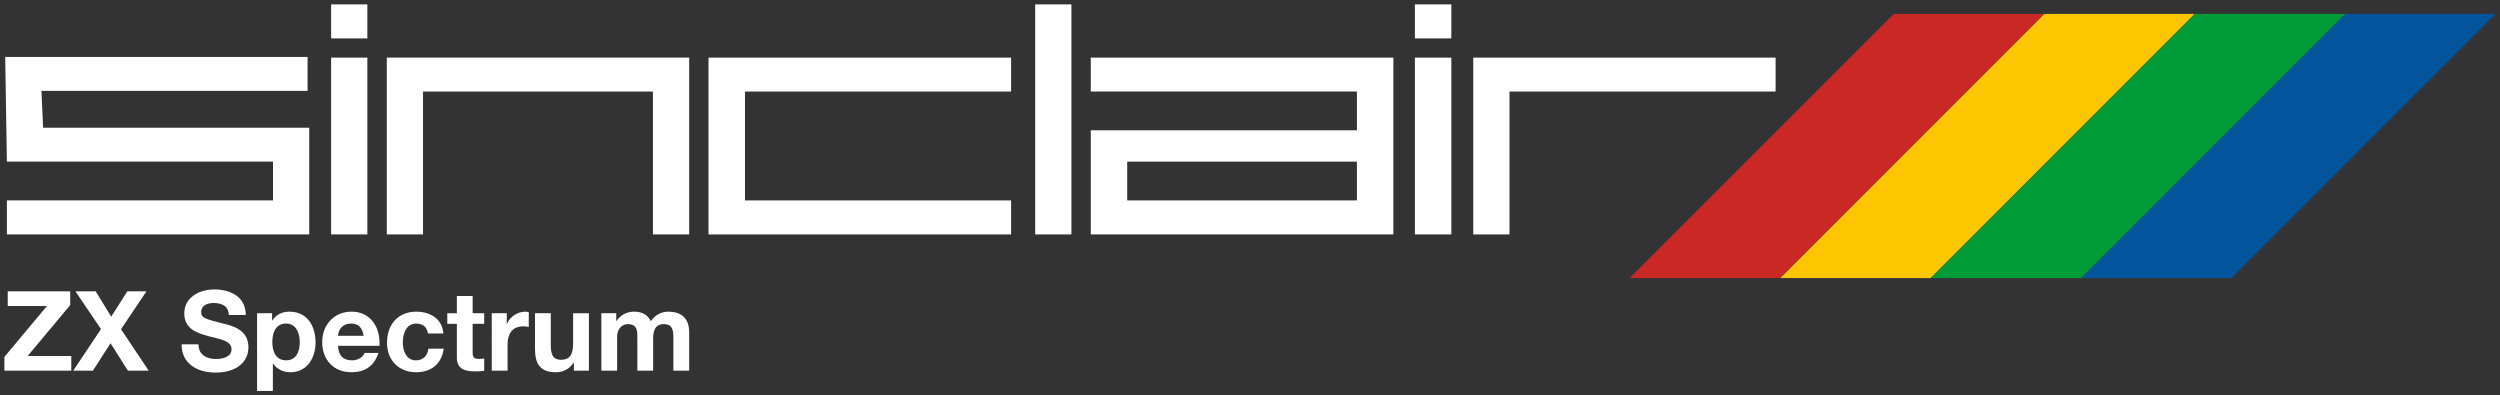 <svg width="568.93" height="89.965" version="1.2" viewBox="0 0 568.93 89.965" xmlns="http://www.w3.org/2000/svg">
	<rect x="0" y="0" width="568.93" height="89.965" fill="#333333" stroke="none"/>
	<g fill="#fff">
		<path d="m1.566 53.343v-7.735h60.565v-8.827h-60.565l-0.381-23.82h68.81v7.714h-60.566l0.381 8.394h60.564v24.276h-68.808z"/>
		<path d="m75.357 53.343v-40.23h8.244v40.23z"/>
		<path d="m88.026 53.343v-40.23h68.81v40.23h-8.244v-32.517h-52.323v32.52l-8.243-3e-3z"/>
		<path d="m161.24 53.343v-40.23h68.86v7.714h-60.564v24.782h60.564v7.739h-68.86z"/>
		<path d="m235.58 53.343v-52.343h8.246v52.345h-8.246z"/>
		<path d="m321.99 53.343v-40.23h8.295v40.23z"/>
		<path d="m335.27 53.343v-40.23h68.807v7.714h-60.563v32.521h-8.244z"/>
		<path d="m248.23 13.113v7.714h60.564v8.824h-60.564v23.694h68.861v-40.232zm60.564 32.496h-52.271v-8.827h52.271z"/>
		<path d="m75.357 8.739v-7.739h8.244v7.739z"/>
		<path d="m321.99 8.739v-7.739h8.295v7.739z"/>
		<path d="m1 81.22 9.688-11.586h-8.928v-3.336h14.215v3.136l-9.688 11.586h9.941v3.338h-15.228z"/>
		<path d="m22.985 74.897-5.819-8.601h4.604l3.542 5.768 3.668-5.768h4.351l-5.792 8.625 6.298 9.436h-4.73l-3.947-6.247-4.022 6.247h-4.479z"/>
		<path d="m45.172 78.365c0 2.402 1.871 3.338 3.996 3.338 1.393 0 3.519-0.404 3.519-2.252 0-1.947-2.707-2.275-5.363-2.984-2.681-0.709-5.388-1.744-5.388-5.137 0-3.692 3.491-5.463 6.754-5.463 3.769 0 7.235 1.643 7.235 5.818h-3.845c-0.126-2.176-1.67-2.73-3.566-2.73-1.266 0-2.732 0.531-2.732 2.049 0 1.394 0.861 1.567 5.389 2.731 1.315 0.329 5.362 1.163 5.362 5.261 0 3.313-2.605 5.793-7.513 5.793-3.997 0-7.741-1.974-7.69-6.424z"/>
		<path d="m58.503 71.281h3.416v1.67h0.052c0.858-1.391 2.275-2.023 3.895-2.023 4.099 0 5.944 3.314 5.944 7.031 0 3.492-1.922 6.754-5.742 6.754-1.569 0-3.061-0.684-3.921-1.973h-0.051v6.225h-3.593zm9.715 6.576c0-2.074-0.835-4.225-3.138-4.225-2.353 0-3.11 2.101-3.11 4.225 0 2.125 0.809 4.148 3.137 4.148 2.351 0 3.111-2.022 3.111-4.148z"/>
		<path d="m76.922 78.691c0.101 2.277 1.214 3.314 3.212 3.314 1.441 0 2.605-0.885 2.833-1.694h3.161c-1.012 3.085-3.161 4.399-6.121 4.399-4.124 0-6.678-2.832-6.678-6.881 0-3.922 2.708-6.906 6.678-6.906 4.451 0 6.603 3.746 6.35 7.767zm5.842-2.275c-0.328-1.822-1.113-2.781-2.858-2.781-2.277 0-2.935 1.77-2.985 2.781z"/>
		<path d="m97.387 75.884c-0.229-1.467-1.164-2.25-2.657-2.25-2.302 0-3.062 2.326-3.062 4.248 0 1.873 0.733 4.123 2.985 4.123 1.669 0 2.63-1.063 2.858-2.653h3.464c-0.455 3.464-2.858 5.36-6.298 5.36-3.946 0-6.604-2.781-6.604-6.703 0-4.072 2.428-7.084 6.678-7.084 3.088 0 5.92 1.619 6.147 4.961z"/>
		<path d="m107.56 71.281h2.63v2.403h-2.63v6.476c0 1.215 0.303 1.521 1.517 1.521 0.38 0 0.734-0.025 1.113-0.104v2.807c-0.606 0.104-1.391 0.13-2.099 0.13-2.201 0-4.123-0.509-4.123-3.112v-7.714h-2.177v-2.403h2.177v-3.925h3.592z"/>
		<path d="m111.91 71.281h3.415v2.43h0.051c0.657-1.646 2.429-2.782 4.175-2.782 0.253 0 0.556 0.05 0.784 0.129v3.337c-0.33-0.075-0.859-0.126-1.29-0.126-2.63 0-3.542 1.896-3.542 4.196v5.896h-3.592z"/>
		<path d="m134.02 84.358h-3.416v-1.821h-0.076c-0.911 1.467-2.479 2.176-3.997 2.176-3.82 0-4.782-2.147-4.782-5.387v-8.045h3.594v7.387c0 2.149 0.632 3.213 2.301 3.213 1.949 0 2.783-1.088 2.783-3.743v-6.854h3.592z"/>
		<path d="m136.85 71.281h3.391v1.771h0.05c0.937-1.344 2.302-2.127 3.997-2.127 1.645 0 3.111 0.607 3.82 2.178 0.759-1.141 2.125-2.178 3.946-2.178 2.783 0 4.782 1.289 4.782 4.681v8.752h-3.593v-7.412c0-1.743-0.15-3.187-2.2-3.187-2.024 0-2.404 1.67-2.404 3.313v7.286h-3.592v-7.335c0-1.52 0.101-3.264-2.177-3.264-0.708 0-2.428 0.455-2.428 3.011v7.588h-3.592z"/>
	</g>
	<polygon transform="translate(1,1)" points="404.06 62.285 464.17 2.173 429.96 2.173 369.86 62.285" fill="#ca2825"/>
	<polygon transform="translate(1,1)" points="438.35 62.285 498.45 2.173 464.24 2.173 404.14 62.285" fill="#fdc601"/>
	<polygon transform="translate(1,1)" points="472.6 62.285 532.71 2.173 498.5 2.173 438.4 62.285" fill="#009c37"/>
	<polygon transform="translate(1,1)" points="506.83 62.285 566.93 2.173 532.72 2.173 472.62 62.285" fill="#02559c"/>
</svg>
